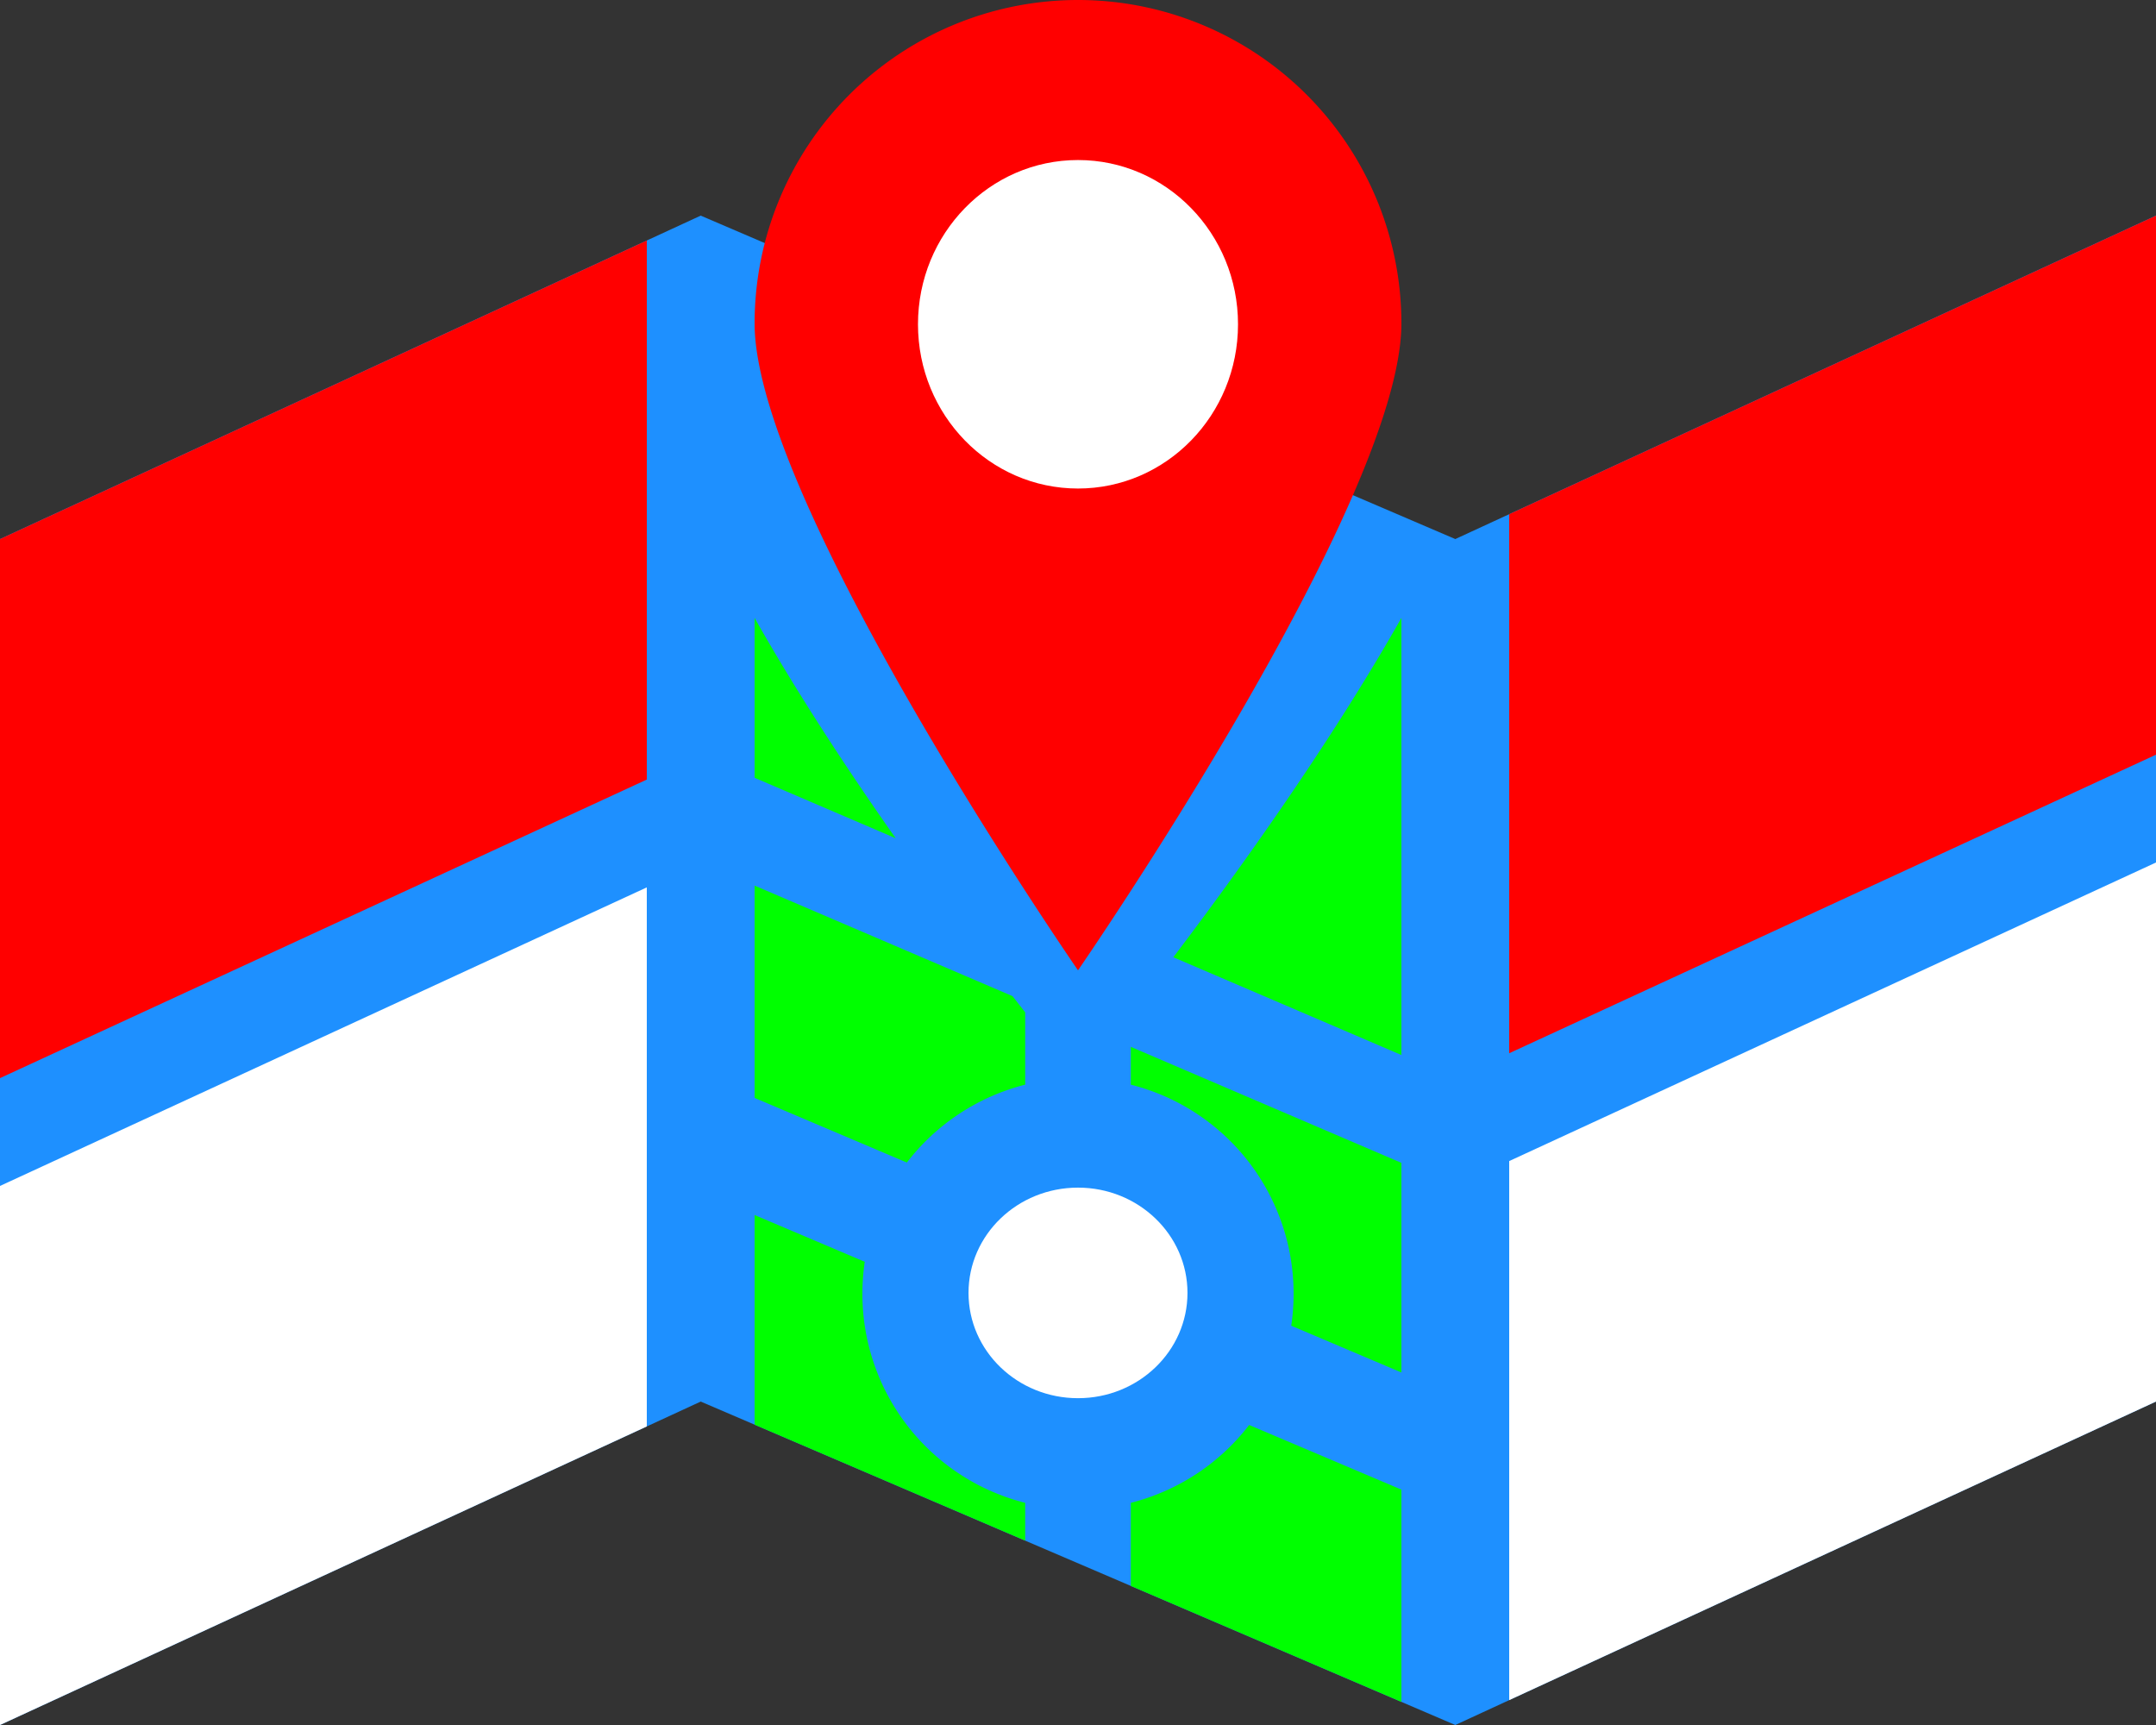 <svg xmlns="http://www.w3.org/2000/svg" width="256" height="204.8" viewBox="0 0 256 204.8"><rect x="0" y="0" width="256" height="204.8" fill="#333333" stroke="none"/><g transform="translate(0 -100)"><path d="M83.2,140.8,0,179.2V102.4H0v-64L83.2,0l89.6,38.4L256,0V140.8l-83.2,38.4Z" transform="translate(0 125.6)" fill="#1e90ff"/><path d="M0,402.4v-64l76.8-35.446v64Zm179.2-2.953v-64L256,300v64l-76.8,35.446h0Z" transform="translate(0 -97.6)" fill="#fff"/><path d="M0,102.4H0v-64L76.8,2.954v64Zm179.2-2.954h0v-64L256,0V64Z" transform="translate(0 125.6)" fill="red"/><path d="M120.67,128.695,88.542,114.925V105.06a25.712,25.712,0,0,0,14.051-9.243l18.077,7.673v25.2ZM76,109.549,43.87,95.78V70.89l13.08,5.552a25.855,25.855,0,0,0-.28,3.795A25.578,25.578,0,0,0,76,105.059v4.489ZM120.67,89.584h0l-13.08-5.552a25.857,25.857,0,0,0,.28-3.795A25.578,25.578,0,0,0,88.542,55.415v-4.49L120.67,64.694v24.89ZM61.946,64.658h0L43.87,56.986V31.78L74.5,44.905c.476.613.981,1.26,1.5,1.924v8.584a25.713,25.713,0,0,0-14.051,9.244ZM120.67,51.894,93.588,40.287C101.29,30.133,112.24,14.9,120.67,0V51.894ZM60.621,26.159h0L43.87,18.98V0c4.483,7.926,10.12,16.727,16.75,26.158h0Z" transform="translate(45.73 173.363)" fill="lime"/><ellipse cx="13" cy="12.5" rx="13" ry="12.5" transform="translate(115 241)" fill="#fff"/><g transform="translate(89.6 100)"><path d="M38.4,0A38.4,38.4,0,0,1,76.8,38.4c0,21.208-38.4,76.8-38.4,76.8S0,59.608,0,38.4A38.4,38.4,0,0,1,38.4,0Z" transform="translate(0 0)" fill="red"/><ellipse cx="19" cy="19.5" rx="19" ry="19.5" transform="translate(19.4 19)" fill="#fff"/></g></g></svg>